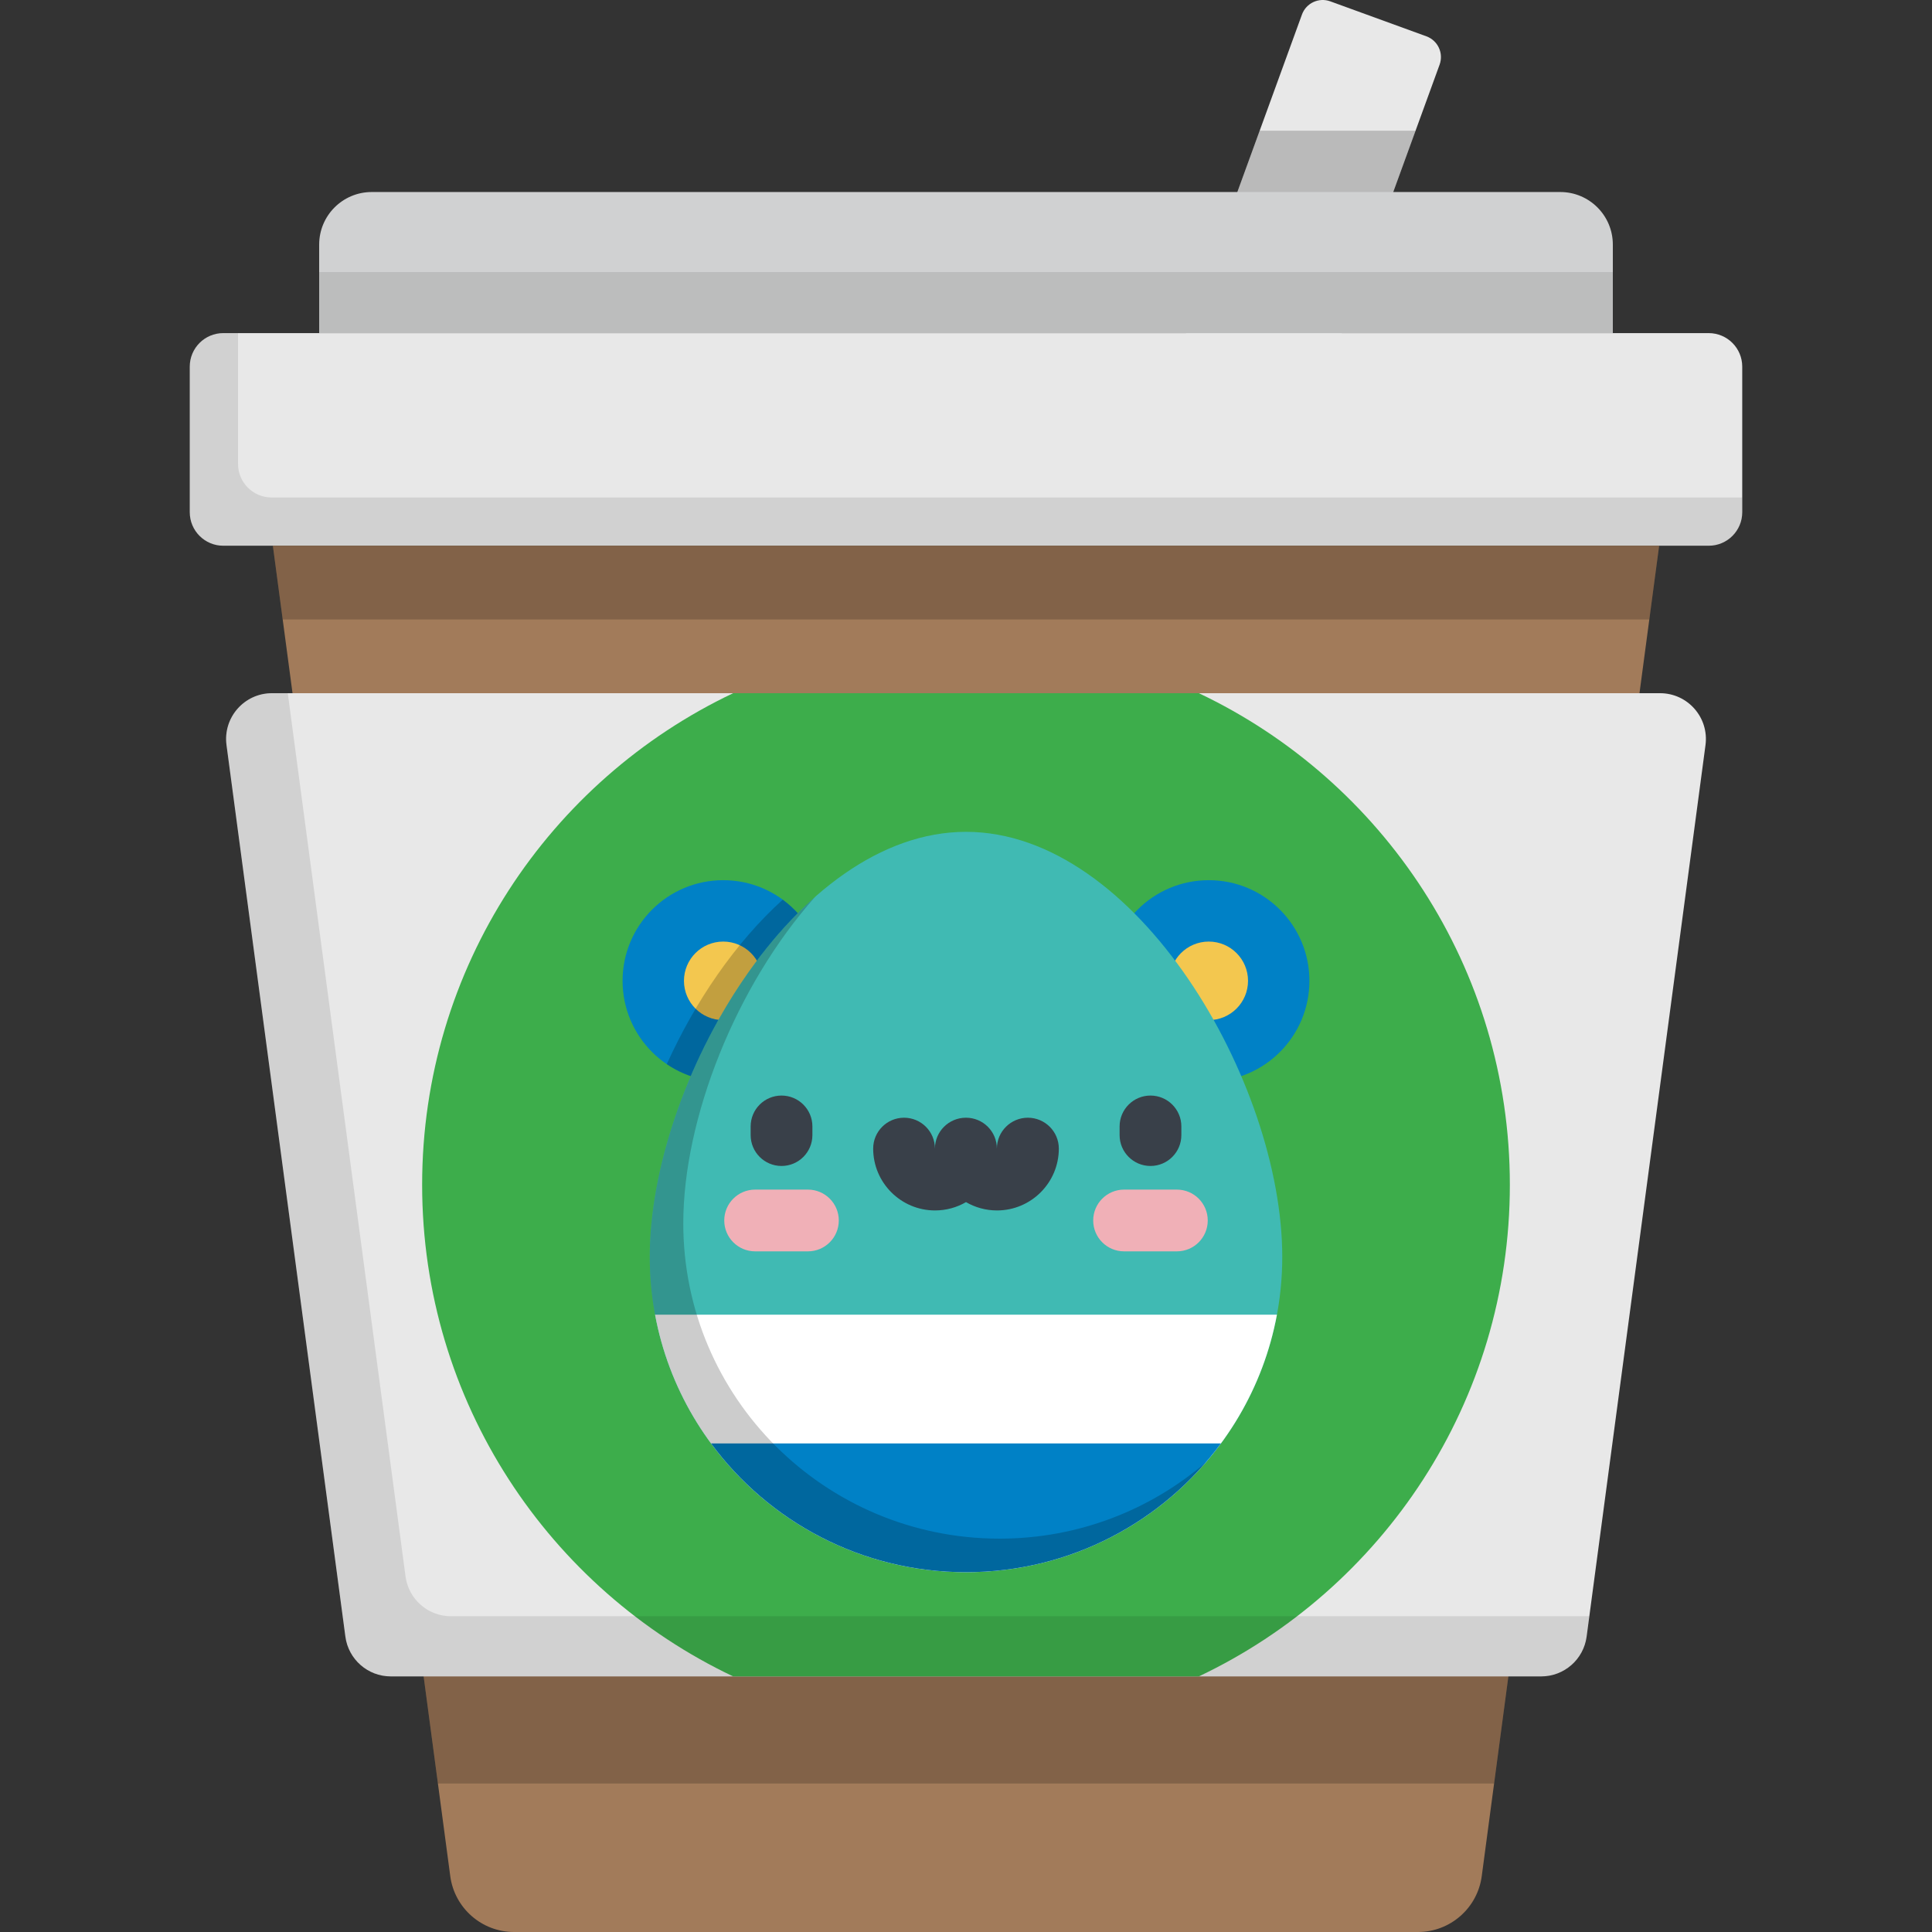 <?xml version="1.0" encoding="iso-8859-1"?>
<!-- Generator: Adobe Illustrator 19.0.0, SVG Export Plug-In . SVG Version: 6.00 Build 0)  -->
<svg xmlns="http://www.w3.org/2000/svg" xmlns:xlink="http://www.w3.org/1999/xlink" version="1.1" id="Layer_1" x="0px" y="0px" viewBox="0 0 512 512" style="enable-background:new 0 0 512 512;" xml:space="preserve">
<rect x="0" y="0" width="512" height="512" fill="#333333" stroke="none"/>
<path style="fill:#E8E8E8;" d="M346.987,111.978L310.51,98.701l34.522-94.848c1.106-3.038,4.465-4.605,7.503-3.499l25.476,9.273  c3.038,1.106,4.605,4.465,3.499,7.503L346.987,111.978z"/>
<polygon style="opacity:0.2;enable-background:new    ;" points="333.828,34.634 310.51,98.701 346.987,111.979 375.138,34.634 "/>
<path style="fill:#E8E8E8;" d="M452.826,88.279H59.175c-4.907,0-8.884,3.977-8.884,8.884v38.575c0,4.907,3.977,8.884,8.884,8.884  h393.652c4.907,0,8.883-3.977,8.883-8.884V97.163C461.71,92.256,457.732,88.279,452.826,88.279z"/>
<path style="opacity:0.1;enable-background:new    ;" d="M71.965,131.832c-4.907,0-8.884-3.977-8.884-8.884V88.279h-3.905  c-4.907,0-8.884,3.977-8.884,8.884v38.575c0,4.907,3.977,8.884,8.884,8.884h393.652c4.906,0,8.883-3.977,8.883-8.884v-3.905  C461.71,131.832,71.965,131.832,71.965,131.832z"/>
<path style="fill:#D0D1D2;" d="M413.489,50.888H98.513c-7.692,0-13.928,6.236-13.928,13.928v23.463h342.833V64.816  C427.417,57.124,421.181,50.888,413.489,50.888z"/>
<rect x="84.579" y="72.099" style="opacity:0.1;enable-background:new    ;" width="342.829" height="16.175"/>
<path style="fill:#A27B5A;" d="M439.691,144.621H72.312l47.012,352.572c1.13,8.476,8.361,14.807,16.911,14.807h239.532  c8.552,0,15.781-6.331,16.911-14.807L439.691,144.621z"/>
<polygon style="opacity:0.2;enable-background:new    ;" points="108.057,412.705 116.052,472.657 395.95,472.657 403.944,412.705   "/>
<polygon style="opacity:0.2;enable-background:new    ;" points="72.312,144.621 74.917,164.164 437.085,164.164 439.691,144.621   "/>
<path style="fill:#E8E8E8;" d="M60.028,197.456l31.503,236.267c0.805,6.034,5.952,10.54,12.039,10.54h304.86  c6.087,0,11.234-4.507,12.039-10.54l31.504-236.267c0.971-7.281-4.693-13.751-12.039-13.751H72.066  C64.721,183.704,59.057,190.174,60.028,197.456z"/>
<path style="fill:#3DAD4B;" d="M111.871,313.984c0,57.517,33.696,107.159,82.42,130.28h123.416  c48.724-23.12,82.42-72.762,82.42-130.28s-33.696-107.159-82.42-130.28H194.293C145.567,206.825,111.871,256.467,111.871,313.984z"/>
<circle style="fill:#0081C6;" cx="320.335" cy="259.931" r="26.674"/>
<circle style="fill:#F3C74F;" cx="320.335" cy="259.931" r="10.406"/>
<circle style="fill:#0081C6;" cx="191.663" cy="259.931" r="26.674"/>
<circle style="fill:#F3C74F;" cx="191.663" cy="259.931" r="10.406"/>
<path style="opacity:0.2;enable-background:new    ;" d="M207.434,238.422c-12.541,11.335-23.179,26.938-30.734,43.593  c4.268,2.899,9.419,4.593,14.966,4.593c14.732,0,26.674-11.942,26.674-26.674C218.34,251.103,214.045,243.278,207.434,238.422z"/>
<path style="fill:#40BAB3;" d="M339.813,333.08c0-46.151-38.475-112.636-83.811-112.636S172.19,286.929,172.19,333.08  s37.524,83.564,83.811,83.564S339.813,379.231,339.813,333.08z"/>
<g>
	<path style="fill:#F0B0B7;" d="M214.108,331.622h-13.992c-4.519,0-8.182-3.662-8.182-8.182c0-4.519,3.663-8.182,8.182-8.182h13.992   c4.519,0,8.182,3.663,8.182,8.182C222.29,327.959,218.627,331.622,214.108,331.622z"/>
	<path style="fill:#F0B0B7;" d="M311.885,331.622h-13.992c-4.52,0-8.182-3.662-8.182-8.182c0-4.519,3.662-8.182,8.182-8.182h13.992   c4.52,0,8.182,3.663,8.182,8.182C320.067,327.959,316.405,331.622,311.885,331.622z"/>
</g>
<path style="fill:#FFFFFF;" d="M173.6,348.405c7.22,38.831,41.363,68.237,82.4,68.237s75.18-29.408,82.4-68.237H173.6z"/>
<path style="fill:#0081C6;" d="M188.438,382.525c15.254,20.689,39.833,34.119,67.563,34.119s52.309-13.429,67.563-34.119H188.438z"/>
<path style="opacity:0.2;enable-background:new    ;" d="M264.888,407.756c-46.288,0-83.811-37.413-83.811-83.564  c0-27.784,13.948-62.934,34.941-86.514c-25.852,22.822-43.827,63.857-43.827,95.4c0,46.151,37.524,83.564,83.811,83.564  c25.45,0,48.247-11.312,63.618-29.165C304.934,400.114,285.807,407.756,264.888,407.756z"/>
<g>
	<path style="fill:#394049;" d="M207.112,308.994c-4.519,0-8.182-3.662-8.182-8.182v-2.295c0-4.519,3.663-8.182,8.182-8.182   c4.519,0,8.182,3.663,8.182,8.182v2.295C215.294,305.331,211.631,308.994,207.112,308.994z"/>
	<path style="fill:#394049;" d="M304.889,308.994c-4.52,0-8.182-3.662-8.182-8.182v-2.295c0-4.519,3.662-8.182,8.182-8.182   c4.519,0,8.182,3.663,8.182,8.182v2.295C313.071,305.331,309.409,308.994,304.889,308.994z"/>
	<path style="fill:#394049;" d="M264.21,320.78c-2.989,0-5.794-0.804-8.209-2.207c-2.415,1.403-5.22,2.207-8.209,2.207   c-9.038,0-16.391-7.353-16.391-16.391c0-4.52,3.663-8.182,8.182-8.182c4.519,0,8.182,3.662,8.182,8.182   c0-4.52,3.691-8.182,8.209-8.182c0.01,0,0.019,0,0.027,0c4.52,0,8.182,3.662,8.182,8.182c0-4.52,3.691-8.182,8.209-8.182   c4.52,0,8.209,3.662,8.209,8.182C280.601,313.427,273.249,320.78,264.21,320.78z"/>
</g>
<path style="opacity:0.1;enable-background:new    ;" d="M119.513,428.321c-6.087,0-11.234-4.507-12.039-10.54L76.263,183.704  h-4.197c-7.346,0-13.01,6.47-12.039,13.751L91.53,433.722c0.805,6.034,5.952,10.54,12.039,10.54h304.86  c6.087,0,11.234-4.507,12.039-10.54l0.72-5.402H119.513V428.321z"/>
<g>
</g>
<g>
</g>
<g>
</g>
<g>
</g>
<g>
</g>
<g>
</g>
<g>
</g>
<g>
</g>
<g>
</g>
<g>
</g>
<g>
</g>
<g>
</g>
<g>
</g>
<g>
</g>
<g>
</g>
</svg>
